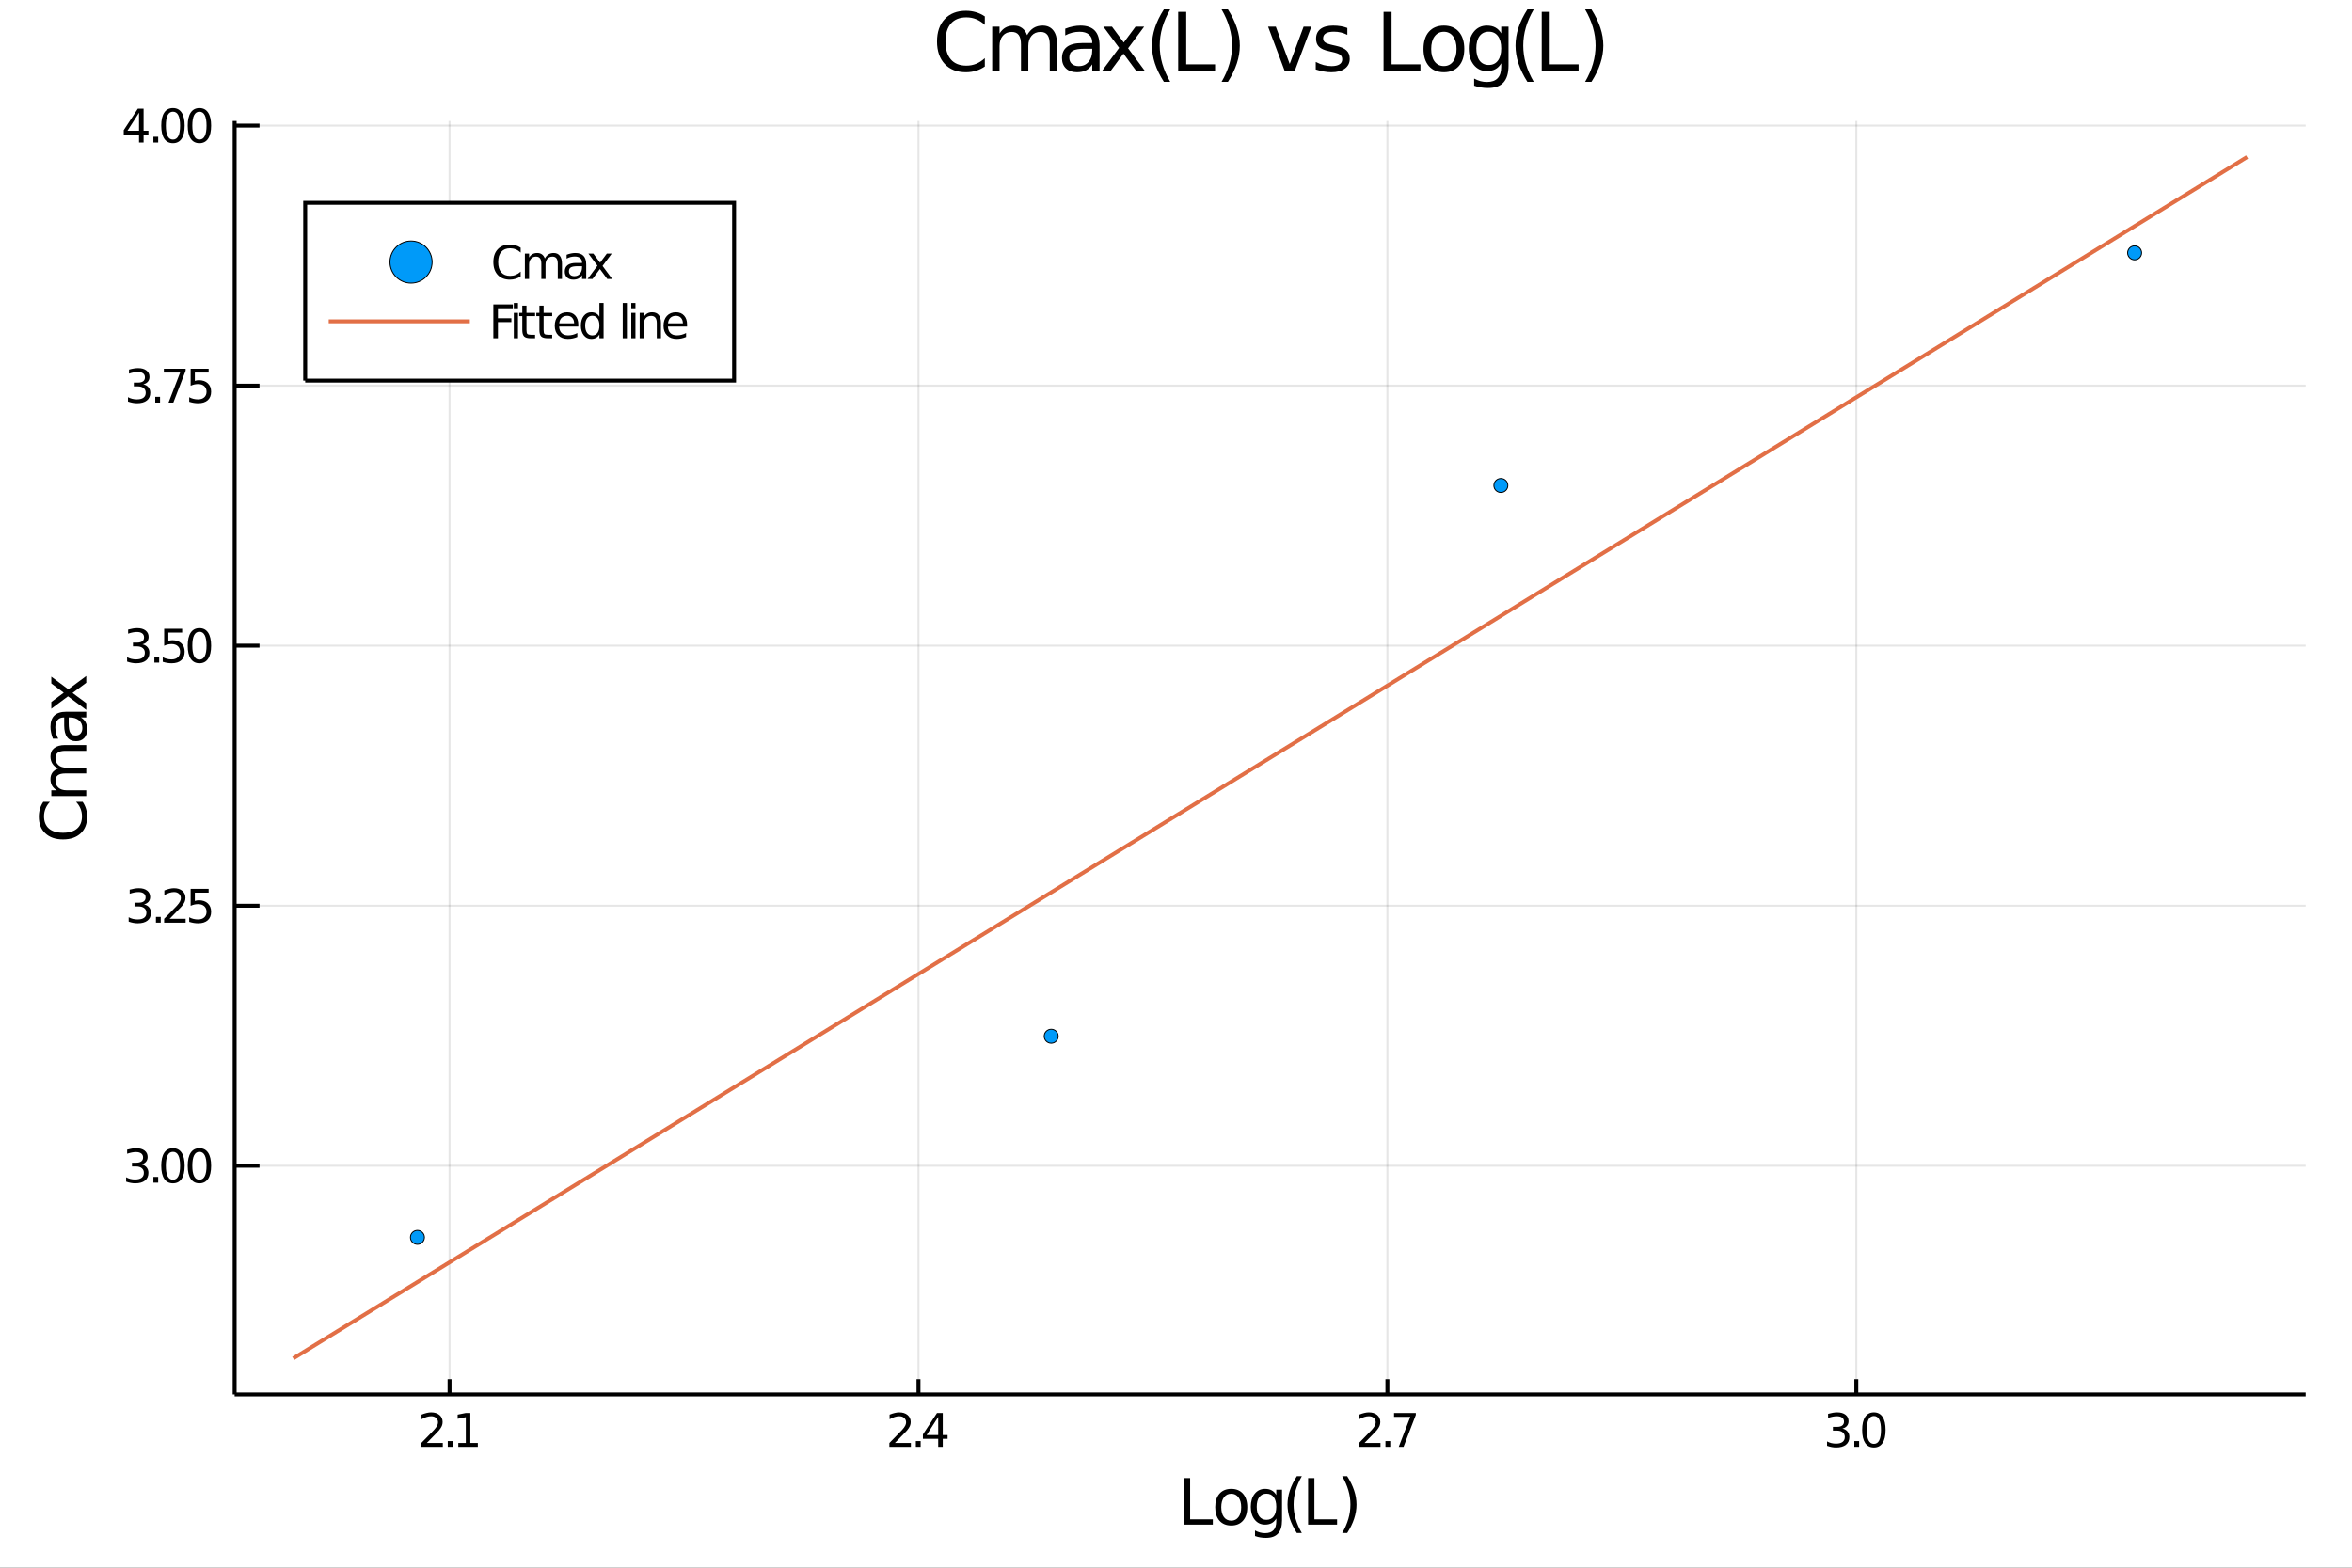 <?xml version="1.0" encoding="utf-8"?>
<svg xmlns="http://www.w3.org/2000/svg" xmlns:xlink="http://www.w3.org/1999/xlink" width="4800" height="3200" viewBox="0 0 19200 12800">
<rect x="0" y="0" width="19200" height="12800" fill="#333333" stroke="none"/>
<defs>
  <clipPath id="clip6900">
    <rect x="0" y="0" width="19200" height="12800"/>
  </clipPath>
</defs>
<path clip-path="url(#clip6900)" d="
M0 12800 L19200 12800 L19200 0 L0 0  Z
  " fill="#ffffff" fill-rule="evenodd" fill-opacity="1"/>
<defs>
  <clipPath id="clip6901">
    <rect x="3840" y="0" width="13441" height="12800"/>
  </clipPath>
</defs>
<path clip-path="url(#clip6900)" d="
M1915.41 11385.4 L18822 11385.4 L18822 987.777 L1915.41 987.777  Z
  " fill="#ffffff" fill-rule="evenodd" fill-opacity="1"/>
<defs>
  <clipPath id="clip6902">
    <rect x="1915" y="987" width="16908" height="10399"/>
  </clipPath>
</defs>
<polyline clip-path="url(#clip6902)" style="stroke:#000000; stroke-width:16; stroke-opacity:0.1; fill:none" points="
  3669.87,11385.4 3669.87,987.777 
  "/>
<polyline clip-path="url(#clip6902)" style="stroke:#000000; stroke-width:16; stroke-opacity:0.1; fill:none" points="
  7497.79,11385.4 7497.79,987.777 
  "/>
<polyline clip-path="url(#clip6902)" style="stroke:#000000; stroke-width:16; stroke-opacity:0.1; fill:none" points="
  11325.7,11385.4 11325.7,987.777 
  "/>
<polyline clip-path="url(#clip6902)" style="stroke:#000000; stroke-width:16; stroke-opacity:0.1; fill:none" points="
  15153.6,11385.4 15153.6,987.777 
  "/>
<polyline clip-path="url(#clip6902)" style="stroke:#000000; stroke-width:16; stroke-opacity:0.1; fill:none" points="
  1915.41,9518.31 18822,9518.31 
  "/>
<polyline clip-path="url(#clip6902)" style="stroke:#000000; stroke-width:16; stroke-opacity:0.1; fill:none" points="
  1915.41,7395.12 18822,7395.12 
  "/>
<polyline clip-path="url(#clip6902)" style="stroke:#000000; stroke-width:16; stroke-opacity:0.1; fill:none" points="
  1915.41,5271.94 18822,5271.94 
  "/>
<polyline clip-path="url(#clip6902)" style="stroke:#000000; stroke-width:16; stroke-opacity:0.1; fill:none" points="
  1915.41,3148.75 18822,3148.75 
  "/>
<polyline clip-path="url(#clip6902)" style="stroke:#000000; stroke-width:16; stroke-opacity:0.1; fill:none" points="
  1915.41,1025.57 18822,1025.57 
  "/>
<polyline clip-path="url(#clip6900)" style="stroke:#000000; stroke-width:32; stroke-opacity:1; fill:none" points="
  1915.41,11385.4 18822,11385.4 
  "/>
<polyline clip-path="url(#clip6900)" style="stroke:#000000; stroke-width:32; stroke-opacity:1; fill:none" points="
  1915.41,11385.4 1915.41,987.777 
  "/>
<polyline clip-path="url(#clip6900)" style="stroke:#000000; stroke-width:32; stroke-opacity:1; fill:none" points="
  3669.87,11385.4 3669.87,11260.7 
  "/>
<polyline clip-path="url(#clip6900)" style="stroke:#000000; stroke-width:32; stroke-opacity:1; fill:none" points="
  7497.79,11385.4 7497.79,11260.7 
  "/>
<polyline clip-path="url(#clip6900)" style="stroke:#000000; stroke-width:32; stroke-opacity:1; fill:none" points="
  11325.7,11385.4 11325.7,11260.7 
  "/>
<polyline clip-path="url(#clip6900)" style="stroke:#000000; stroke-width:32; stroke-opacity:1; fill:none" points="
  15153.6,11385.4 15153.6,11260.7 
  "/>
<polyline clip-path="url(#clip6900)" style="stroke:#000000; stroke-width:32; stroke-opacity:1; fill:none" points="
  1915.41,9518.31 2118.29,9518.31 
  "/>
<polyline clip-path="url(#clip6900)" style="stroke:#000000; stroke-width:32; stroke-opacity:1; fill:none" points="
  1915.41,7395.12 2118.29,7395.12 
  "/>
<polyline clip-path="url(#clip6900)" style="stroke:#000000; stroke-width:32; stroke-opacity:1; fill:none" points="
  1915.41,5271.94 2118.29,5271.94 
  "/>
<polyline clip-path="url(#clip6900)" style="stroke:#000000; stroke-width:32; stroke-opacity:1; fill:none" points="
  1915.41,3148.75 2118.29,3148.75 
  "/>
<polyline clip-path="url(#clip6900)" style="stroke:#000000; stroke-width:32; stroke-opacity:1; fill:none" points="
  1915.41,1025.57 2118.29,1025.57 
  "/>
<path clip-path="url(#clip6900)" d="M 0 0 M3484.13 11781.7 L3614.69 11781.7 L3614.69 11813.2 L3439.13 11813.2 L3439.13 11781.7 Q3460.43 11759.7 3497.1 11722.7 Q3533.95 11685.4 3543.39 11674.7 Q3561.36 11654.5 3568.39 11640.6 Q3575.61 11626.5 3575.61 11613 Q3575.61 11591 3560.06 11577.1 Q3544.69 11563.2 3519.87 11563.2 Q3502.28 11563.2 3482.65 11569.3 Q3463.21 11575.4 3440.99 11587.8 L3440.99 11550.1 Q3463.58 11541 3483.21 11536.4 Q3502.84 11531.7 3519.13 11531.7 Q3562.1 11531.7 3587.65 11553.2 Q3613.21 11574.7 3613.21 11610.6 Q3613.21 11627.7 3606.73 11643 Q3600.43 11658.2 3583.58 11679 Q3578.95 11684.3 3554.13 11710.1 Q3529.32 11735.6 3484.13 11781.7 Z" fill="#000000" fill-rule="evenodd" fill-opacity="1" /><path clip-path="url(#clip6900)" d="M 0 0 M3655.24 11766.2 L3694.32 11766.2 L3694.32 11813.2 L3655.24 11813.2 L3655.24 11766.2 Z" fill="#000000" fill-rule="evenodd" fill-opacity="1" /><path clip-path="url(#clip6900)" d="M 0 0 M3741.35 11781.7 L3802.46 11781.7 L3802.46 11570.8 L3735.98 11584.1 L3735.98 11550.1 L3802.09 11536.7 L3839.5 11536.7 L3839.5 11781.7 L3900.61 11781.7 L3900.61 11813.2 L3741.35 11813.2 L3741.35 11781.7 Z" fill="#000000" fill-rule="evenodd" fill-opacity="1" /><path clip-path="url(#clip6900)" d="M 0 0 M7305.2 11781.7 L7435.75 11781.7 L7435.75 11813.2 L7260.2 11813.2 L7260.2 11781.7 Q7281.5 11759.7 7318.16 11722.7 Q7355.01 11685.4 7364.46 11674.7 Q7382.42 11654.5 7389.46 11640.6 Q7396.68 11626.5 7396.68 11613 Q7396.68 11591 7381.12 11577.1 Q7365.75 11563.2 7340.94 11563.2 Q7323.35 11563.2 7303.72 11569.3 Q7284.27 11575.4 7262.05 11587.8 L7262.05 11550.1 Q7284.64 11541 7304.27 11536.4 Q7323.9 11531.7 7340.2 11531.7 Q7383.16 11531.7 7408.72 11553.2 Q7434.27 11574.7 7434.27 11610.6 Q7434.27 11627.7 7427.79 11643 Q7421.49 11658.2 7404.64 11679 Q7400.01 11684.3 7375.2 11710.1 Q7350.38 11735.6 7305.2 11781.7 Z" fill="#000000" fill-rule="evenodd" fill-opacity="1" /><path clip-path="url(#clip6900)" d="M 0 0 M7476.31 11766.2 L7515.38 11766.2 L7515.38 11813.2 L7476.31 11813.2 L7476.31 11766.2 Z" fill="#000000" fill-rule="evenodd" fill-opacity="1" /><path clip-path="url(#clip6900)" d="M 0 0 M7658.72 11569.3 L7564.27 11716.9 L7658.72 11716.9 L7658.72 11569.3 M7648.9 11536.7 L7695.94 11536.7 L7695.94 11716.9 L7735.38 11716.9 L7735.38 11748 L7695.94 11748 L7695.94 11813.2 L7658.72 11813.2 L7658.72 11748 L7533.9 11748 L7533.9 11711.9 L7648.9 11536.7 Z" fill="#000000" fill-rule="evenodd" fill-opacity="1" /><path clip-path="url(#clip6900)" d="M 0 0 M11138.7 11781.7 L11269.2 11781.7 L11269.2 11813.2 L11093.7 11813.2 L11093.7 11781.7 Q11115 11759.7 11151.6 11722.7 Q11188.5 11685.4 11197.9 11674.7 Q11215.9 11654.5 11222.9 11640.6 Q11230.2 11626.5 11230.2 11613 Q11230.2 11591 11214.6 11577.1 Q11199.2 11563.2 11174.4 11563.2 Q11156.8 11563.2 11137.2 11569.3 Q11117.7 11575.4 11095.5 11587.8 L11095.5 11550.1 Q11118.1 11541 11137.7 11536.4 Q11157.4 11531.7 11173.7 11531.7 Q11216.6 11531.7 11242.2 11553.2 Q11267.7 11574.7 11267.7 11610.6 Q11267.7 11627.7 11261.3 11643 Q11255 11658.2 11238.1 11679 Q11233.5 11684.3 11208.7 11710.1 Q11183.9 11735.6 11138.7 11781.7 Z" fill="#000000" fill-rule="evenodd" fill-opacity="1" /><path clip-path="url(#clip6900)" d="M 0 0 M11309.8 11766.2 L11348.9 11766.2 L11348.9 11813.2 L11309.8 11813.2 L11309.8 11766.2 Z" fill="#000000" fill-rule="evenodd" fill-opacity="1" /><path clip-path="url(#clip6900)" d="M 0 0 M11380 11536.7 L11557.7 11536.7 L11557.7 11552.7 L11457.4 11813.2 L11418.3 11813.2 L11512.7 11568.2 L11380 11568.2 L11380 11536.7 Z" fill="#000000" fill-rule="evenodd" fill-opacity="1" /><path clip-path="url(#clip6900)" d="M 0 0 M15039.7 11664.1 Q15066.6 11669.9 15081.6 11688 Q15096.8 11706.2 15096.8 11732.8 Q15096.8 11773.8 15068.6 11796.2 Q15040.5 11818.6 14988.6 11818.6 Q14971.2 11818.6 14952.7 11815.1 Q14934.4 11811.7 14914.7 11804.9 L14914.7 11768.8 Q14930.3 11777.8 14948.8 11782.5 Q14967.3 11787.1 14987.5 11787.1 Q15022.7 11787.1 15041 11773.2 Q15059.6 11759.3 15059.6 11732.8 Q15059.6 11708.4 15042.3 11694.7 Q15025.3 11680.8 14994.7 11680.8 L14962.5 11680.8 L14962.5 11650.1 L14996.2 11650.1 Q15023.8 11650.1 15038.4 11639.1 Q15053.1 11628 15053.1 11607.3 Q15053.1 11586 15037.9 11574.7 Q15022.9 11563.2 14994.7 11563.2 Q14979.4 11563.2 14961.8 11566.5 Q14944.2 11569.9 14923.1 11576.9 L14923.1 11543.6 Q14944.4 11537.7 14962.9 11534.7 Q14981.6 11531.7 14998.1 11531.7 Q15040.7 11531.7 15065.5 11551.2 Q15090.3 11570.4 15090.3 11603.4 Q15090.3 11626.4 15077.1 11642.3 Q15064 11658 15039.7 11664.1 Z" fill="#000000" fill-rule="evenodd" fill-opacity="1" /><path clip-path="url(#clip6900)" d="M 0 0 M15137.3 11766.2 L15176.4 11766.2 L15176.4 11813.2 L15137.3 11813.2 L15137.3 11766.2 Z" fill="#000000" fill-rule="evenodd" fill-opacity="1" /><path clip-path="url(#clip6900)" d="M 0 0 M15297 11561.4 Q15268.1 11561.4 15253.4 11589.9 Q15239 11618.2 15239 11675.3 Q15239 11732.1 15253.4 11760.6 Q15268.1 11789 15297 11789 Q15326 11789 15340.5 11760.6 Q15355.1 11732.1 15355.1 11675.3 Q15355.1 11618.2 15340.5 11589.9 Q15326 11561.4 15297 11561.4 M15297 11531.7 Q15343.4 11531.7 15367.9 11568.6 Q15392.5 11605.3 15392.5 11675.3 Q15392.5 11745.1 15367.9 11781.9 Q15343.4 11818.6 15297 11818.6 Q15250.5 11818.6 15225.8 11781.9 Q15201.4 11745.1 15201.4 11675.3 Q15201.4 11605.3 15225.8 11568.6 Q15250.5 11531.7 15297 11531.7 Z" fill="#000000" fill-rule="evenodd" fill-opacity="1" /><path clip-path="url(#clip6900)" d="M 0 0 M1154.52 9507.48 Q1181.38 9513.22 1196.38 9531.37 Q1211.56 9549.51 1211.56 9576.18 Q1211.56 9617.11 1183.41 9639.51 Q1155.27 9661.92 1103.41 9661.92 Q1086.01 9661.92 1067.49 9658.4 Q1049.16 9655.07 1029.53 9648.22 L1029.53 9612.11 Q1045.08 9621.18 1063.6 9625.81 Q1082.12 9630.44 1102.3 9630.44 Q1137.49 9630.44 1155.82 9616.55 Q1174.34 9602.66 1174.34 9576.18 Q1174.34 9551.74 1157.12 9538.03 Q1140.08 9524.14 1109.53 9524.14 L1077.3 9524.14 L1077.3 9493.4 L1111.01 9493.4 Q1138.6 9493.4 1153.23 9482.48 Q1167.86 9471.37 1167.86 9450.63 Q1167.86 9429.33 1152.67 9418.03 Q1137.67 9406.55 1109.53 9406.55 Q1094.15 9406.55 1076.56 9409.88 Q1058.97 9413.22 1037.86 9420.25 L1037.86 9386.92 Q1059.16 9381 1077.67 9378.03 Q1096.38 9375.07 1112.86 9375.07 Q1155.45 9375.07 1180.27 9394.51 Q1205.08 9413.77 1205.08 9446.74 Q1205.08 9469.7 1191.93 9485.62 Q1178.78 9501.37 1154.52 9507.48 Z" fill="#000000" fill-rule="evenodd" fill-opacity="1" /><path clip-path="url(#clip6900)" d="M 0 0 M1252.12 9609.51 L1291.19 9609.51 L1291.19 9656.55 L1252.12 9656.55 L1252.12 9609.51 Z" fill="#000000" fill-rule="evenodd" fill-opacity="1" /><path clip-path="url(#clip6900)" d="M 0 0 M1411.75 9404.7 Q1382.86 9404.7 1368.23 9433.22 Q1353.78 9461.55 1353.78 9518.59 Q1353.78 9575.44 1368.23 9603.96 Q1382.86 9632.29 1411.75 9632.29 Q1440.82 9632.29 1455.26 9603.96 Q1469.89 9575.44 1469.89 9518.59 Q1469.89 9461.55 1455.26 9433.22 Q1440.82 9404.7 1411.75 9404.7 M1411.75 9375.07 Q1458.23 9375.07 1482.67 9411.92 Q1507.3 9448.59 1507.3 9518.59 Q1507.3 9588.4 1482.67 9625.25 Q1458.23 9661.92 1411.75 9661.92 Q1365.26 9661.92 1340.64 9625.25 Q1316.19 9588.4 1316.19 9518.59 Q1316.19 9448.59 1340.64 9411.92 Q1365.26 9375.07 1411.75 9375.07 Z" fill="#000000" fill-rule="evenodd" fill-opacity="1" /><path clip-path="url(#clip6900)" d="M 0 0 M1627.86 9404.7 Q1598.97 9404.7 1584.34 9433.22 Q1569.89 9461.55 1569.89 9518.59 Q1569.89 9575.44 1584.34 9603.96 Q1598.97 9632.29 1627.86 9632.29 Q1656.93 9632.29 1671.37 9603.96 Q1686 9575.44 1686 9518.59 Q1686 9461.55 1671.37 9433.22 Q1656.93 9404.7 1627.86 9404.7 M1627.86 9375.07 Q1674.34 9375.07 1698.78 9411.92 Q1723.41 9448.59 1723.41 9518.59 Q1723.41 9588.4 1698.78 9625.25 Q1674.34 9661.92 1627.86 9661.92 Q1581.37 9661.92 1556.74 9625.25 Q1532.3 9588.4 1532.3 9518.59 Q1532.3 9448.59 1556.74 9411.92 Q1581.37 9375.07 1627.86 9375.07 Z" fill="#000000" fill-rule="evenodd" fill-opacity="1" /><path clip-path="url(#clip6900)" d="M 0 0 M1175.27 7384.29 Q1202.12 7390.03 1217.12 7408.18 Q1232.3 7426.33 1232.3 7452.99 Q1232.3 7493.92 1204.15 7516.33 Q1176.01 7538.74 1124.15 7538.74 Q1106.75 7538.74 1088.23 7535.22 Q1069.9 7531.88 1050.27 7525.03 L1050.27 7488.92 Q1065.82 7497.99 1084.34 7502.62 Q1102.86 7507.25 1123.04 7507.25 Q1158.23 7507.25 1176.56 7493.37 Q1195.08 7479.48 1195.08 7452.99 Q1195.08 7428.55 1177.86 7414.85 Q1160.82 7400.96 1130.27 7400.96 L1098.04 7400.96 L1098.04 7370.22 L1131.75 7370.22 Q1159.34 7370.22 1173.97 7359.29 Q1188.6 7348.18 1188.6 7327.44 Q1188.6 7306.14 1173.41 7294.85 Q1158.41 7283.37 1130.27 7283.37 Q1114.9 7283.37 1097.3 7286.7 Q1079.71 7290.03 1058.6 7297.07 L1058.6 7263.74 Q1079.9 7257.81 1098.41 7254.85 Q1117.12 7251.88 1133.6 7251.88 Q1176.19 7251.88 1201.01 7271.33 Q1225.82 7290.59 1225.82 7323.55 Q1225.82 7346.51 1212.67 7362.44 Q1199.52 7378.18 1175.27 7384.29 Z" fill="#000000" fill-rule="evenodd" fill-opacity="1" /><path clip-path="url(#clip6900)" d="M 0 0 M1272.86 7486.33 L1311.93 7486.33 L1311.93 7533.36 L1272.86 7533.36 L1272.86 7486.33 Z" fill="#000000" fill-rule="evenodd" fill-opacity="1" /><path clip-path="url(#clip6900)" d="M 0 0 M1384.71 7501.88 L1515.26 7501.88 L1515.26 7533.36 L1339.71 7533.36 L1339.71 7501.88 Q1361.01 7479.85 1397.67 7442.81 Q1434.52 7405.59 1443.97 7394.85 Q1461.93 7374.66 1468.97 7360.77 Q1476.19 7346.7 1476.19 7333.18 Q1476.19 7311.14 1460.63 7297.25 Q1445.26 7283.37 1420.45 7283.37 Q1402.86 7283.37 1383.23 7289.48 Q1363.78 7295.59 1341.56 7308 L1341.56 7270.22 Q1364.15 7261.14 1383.78 7256.51 Q1403.41 7251.88 1419.71 7251.88 Q1462.67 7251.88 1488.23 7273.37 Q1513.78 7294.85 1513.78 7330.77 Q1513.78 7347.81 1507.3 7363.18 Q1501 7378.37 1484.15 7399.11 Q1479.52 7404.48 1454.71 7430.22 Q1429.89 7455.77 1384.71 7501.88 Z" fill="#000000" fill-rule="evenodd" fill-opacity="1" /><path clip-path="url(#clip6900)" d="M 0 0 M1556.19 7256.88 L1703.04 7256.88 L1703.04 7288.37 L1590.45 7288.37 L1590.45 7356.14 Q1598.6 7353.37 1606.74 7352.07 Q1614.89 7350.59 1623.04 7350.59 Q1669.34 7350.59 1696.37 7375.96 Q1723.41 7401.33 1723.41 7444.66 Q1723.41 7489.29 1695.63 7514.11 Q1667.86 7538.74 1617.3 7538.74 Q1599.89 7538.74 1581.74 7535.77 Q1563.78 7532.81 1544.52 7526.88 L1544.52 7489.29 Q1561.19 7498.36 1578.97 7502.81 Q1596.74 7507.25 1616.56 7507.25 Q1648.6 7507.25 1667.3 7490.4 Q1686 7473.55 1686 7444.66 Q1686 7415.77 1667.3 7398.92 Q1648.6 7382.07 1616.56 7382.07 Q1601.56 7382.07 1586.56 7385.4 Q1571.74 7388.74 1556.19 7395.77 L1556.19 7256.88 Z" fill="#000000" fill-rule="evenodd" fill-opacity="1" /><path clip-path="url(#clip6900)" d="M 0 0 M1162.49 5261.11 Q1189.34 5266.85 1204.34 5285 Q1219.52 5303.14 1219.52 5329.81 Q1219.52 5370.74 1191.38 5393.14 Q1163.23 5415.55 1111.38 5415.55 Q1093.97 5415.55 1075.45 5412.03 Q1057.12 5408.7 1037.49 5401.85 L1037.49 5365.74 Q1053.04 5374.81 1071.56 5379.44 Q1090.08 5384.07 1110.27 5384.07 Q1145.45 5384.07 1163.78 5370.18 Q1182.3 5356.29 1182.3 5329.81 Q1182.3 5305.37 1165.08 5291.66 Q1148.04 5277.77 1117.49 5277.77 L1085.27 5277.77 L1085.27 5247.03 L1118.97 5247.03 Q1146.56 5247.03 1161.19 5236.11 Q1175.82 5225 1175.82 5204.25 Q1175.82 5182.96 1160.64 5171.66 Q1145.64 5160.18 1117.49 5160.18 Q1102.12 5160.18 1084.53 5163.51 Q1066.93 5166.85 1045.82 5173.88 L1045.82 5140.55 Q1067.12 5134.63 1085.64 5131.66 Q1104.34 5128.7 1120.82 5128.7 Q1163.41 5128.7 1188.23 5148.14 Q1213.04 5167.4 1213.04 5200.37 Q1213.04 5223.33 1199.9 5239.25 Q1186.75 5255 1162.49 5261.11 Z" fill="#000000" fill-rule="evenodd" fill-opacity="1" /><path clip-path="url(#clip6900)" d="M 0 0 M1260.08 5363.14 L1299.15 5363.14 L1299.15 5410.18 L1260.08 5410.18 L1260.08 5363.14 Z" fill="#000000" fill-rule="evenodd" fill-opacity="1" /><path clip-path="url(#clip6900)" d="M 0 0 M1340.08 5133.7 L1486.93 5133.7 L1486.93 5165.18 L1374.34 5165.18 L1374.34 5232.96 Q1382.49 5230.18 1390.63 5228.88 Q1398.78 5227.4 1406.93 5227.4 Q1453.23 5227.4 1480.26 5252.77 Q1507.3 5278.14 1507.3 5321.48 Q1507.3 5366.11 1479.52 5390.92 Q1451.75 5415.55 1401.19 5415.55 Q1383.78 5415.55 1365.63 5412.59 Q1347.67 5409.62 1328.41 5403.7 L1328.41 5366.11 Q1345.08 5375.18 1362.86 5379.62 Q1380.63 5384.07 1400.45 5384.07 Q1432.49 5384.07 1451.19 5367.22 Q1469.89 5350.37 1469.89 5321.48 Q1469.89 5292.59 1451.19 5275.74 Q1432.49 5258.88 1400.45 5258.88 Q1385.45 5258.88 1370.45 5262.22 Q1355.63 5265.55 1340.08 5272.59 L1340.08 5133.7 Z" fill="#000000" fill-rule="evenodd" fill-opacity="1" /><path clip-path="url(#clip6900)" d="M 0 0 M1627.86 5158.33 Q1598.97 5158.33 1584.34 5186.85 Q1569.89 5215.18 1569.89 5272.22 Q1569.89 5329.07 1584.34 5357.59 Q1598.97 5385.92 1627.86 5385.92 Q1656.93 5385.92 1671.37 5357.59 Q1686 5329.07 1686 5272.22 Q1686 5215.18 1671.37 5186.85 Q1656.93 5158.33 1627.86 5158.33 M1627.86 5128.7 Q1674.34 5128.7 1698.78 5165.55 Q1723.41 5202.22 1723.41 5272.22 Q1723.41 5342.03 1698.78 5378.88 Q1674.34 5415.55 1627.86 5415.55 Q1581.37 5415.55 1556.74 5378.88 Q1532.3 5342.03 1532.3 5272.22 Q1532.3 5202.22 1556.74 5165.55 Q1581.37 5128.7 1627.86 5128.7 Z" fill="#000000" fill-rule="evenodd" fill-opacity="1" /><path clip-path="url(#clip6900)" d="M 0 0 M1169.71 3137.92 Q1196.56 3143.66 1211.56 3161.81 Q1226.75 3179.96 1226.75 3206.62 Q1226.75 3247.55 1198.6 3269.96 Q1170.45 3292.37 1118.6 3292.37 Q1101.19 3292.37 1082.67 3288.85 Q1064.34 3285.51 1044.71 3278.66 L1044.71 3242.55 Q1060.27 3251.62 1078.78 3256.25 Q1097.3 3260.88 1117.49 3260.88 Q1152.67 3260.88 1171.01 3246.99 Q1189.52 3233.11 1189.52 3206.62 Q1189.52 3182.18 1172.3 3168.48 Q1155.27 3154.59 1124.71 3154.59 L1092.49 3154.59 L1092.49 3123.85 L1126.19 3123.85 Q1153.78 3123.85 1168.41 3112.92 Q1183.04 3101.81 1183.04 3081.07 Q1183.04 3059.77 1167.86 3048.48 Q1152.86 3037 1124.71 3037 Q1109.34 3037 1091.75 3040.33 Q1074.15 3043.66 1053.04 3050.7 L1053.04 3017.37 Q1074.34 3011.44 1092.86 3008.48 Q1111.56 3005.51 1128.04 3005.51 Q1170.64 3005.51 1195.45 3024.96 Q1220.27 3044.22 1220.27 3077.18 Q1220.27 3100.14 1207.12 3116.07 Q1193.97 3131.81 1169.71 3137.92 Z" fill="#000000" fill-rule="evenodd" fill-opacity="1" /><path clip-path="url(#clip6900)" d="M 0 0 M1267.3 3239.96 L1306.38 3239.96 L1306.38 3286.99 L1267.3 3286.99 L1267.3 3239.96 Z" fill="#000000" fill-rule="evenodd" fill-opacity="1" /><path clip-path="url(#clip6900)" d="M 0 0 M1337.49 3010.51 L1515.26 3010.51 L1515.26 3026.44 L1414.89 3286.99 L1375.82 3286.99 L1470.26 3042 L1337.49 3042 L1337.49 3010.51 Z" fill="#000000" fill-rule="evenodd" fill-opacity="1" /><path clip-path="url(#clip6900)" d="M 0 0 M1556.19 3010.51 L1703.04 3010.51 L1703.04 3042 L1590.45 3042 L1590.45 3109.77 Q1598.6 3107 1606.74 3105.7 Q1614.89 3104.22 1623.04 3104.22 Q1669.34 3104.22 1696.37 3129.59 Q1723.41 3154.96 1723.41 3198.29 Q1723.41 3242.92 1695.63 3267.74 Q1667.86 3292.37 1617.3 3292.37 Q1599.89 3292.37 1581.74 3289.4 Q1563.78 3286.44 1544.52 3280.51 L1544.52 3242.92 Q1561.19 3251.99 1578.97 3256.44 Q1596.74 3260.88 1616.56 3260.88 Q1648.6 3260.88 1667.3 3244.03 Q1686 3227.18 1686 3198.29 Q1686 3169.4 1667.3 3152.55 Q1648.6 3135.7 1616.56 3135.7 Q1601.56 3135.7 1586.56 3139.03 Q1571.74 3142.37 1556.19 3149.4 L1556.19 3010.51 Z" fill="#000000" fill-rule="evenodd" fill-opacity="1" /><path clip-path="url(#clip6900)" d="M 0 0 M1134.9 919.922 L1040.45 1067.51 L1134.9 1067.51 L1134.9 919.922 M1125.08 887.33 L1172.12 887.33 L1172.12 1067.51 L1211.56 1067.51 L1211.56 1098.62 L1172.12 1098.62 L1172.12 1163.81 L1134.9 1163.81 L1134.9 1098.62 L1010.08 1098.62 L1010.08 1062.51 L1125.08 887.33 Z" fill="#000000" fill-rule="evenodd" fill-opacity="1" /><path clip-path="url(#clip6900)" d="M 0 0 M1252.12 1116.77 L1291.19 1116.77 L1291.19 1163.81 L1252.12 1163.81 L1252.12 1116.77 Z" fill="#000000" fill-rule="evenodd" fill-opacity="1" /><path clip-path="url(#clip6900)" d="M 0 0 M1411.75 911.959 Q1382.86 911.959 1368.23 940.478 Q1353.78 968.811 1353.78 1025.85 Q1353.78 1082.7 1368.23 1111.22 Q1382.86 1139.55 1411.75 1139.55 Q1440.82 1139.55 1455.26 1111.22 Q1469.89 1082.7 1469.89 1025.85 Q1469.89 968.811 1455.26 940.478 Q1440.82 911.959 1411.75 911.959 M1411.75 882.33 Q1458.23 882.33 1482.67 919.181 Q1507.3 955.848 1507.3 1025.85 Q1507.3 1095.66 1482.67 1132.51 Q1458.23 1169.18 1411.75 1169.18 Q1365.26 1169.18 1340.64 1132.51 Q1316.19 1095.66 1316.19 1025.85 Q1316.19 955.848 1340.64 919.181 Q1365.26 882.33 1411.75 882.33 Z" fill="#000000" fill-rule="evenodd" fill-opacity="1" /><path clip-path="url(#clip6900)" d="M 0 0 M1627.86 911.959 Q1598.97 911.959 1584.34 940.478 Q1569.89 968.811 1569.89 1025.85 Q1569.89 1082.7 1584.34 1111.22 Q1598.97 1139.55 1627.86 1139.55 Q1656.93 1139.55 1671.37 1111.22 Q1686 1082.7 1686 1025.85 Q1686 968.811 1671.37 940.478 Q1656.93 911.959 1627.86 911.959 M1627.86 882.33 Q1674.34 882.33 1698.78 919.181 Q1723.41 955.848 1723.41 1025.85 Q1723.41 1095.66 1698.78 1132.51 Q1674.34 1169.18 1627.86 1169.18 Q1581.37 1169.18 1556.74 1132.51 Q1532.3 1095.66 1532.3 1025.85 Q1532.3 955.848 1556.74 919.181 Q1581.37 882.33 1627.86 882.33 Z" fill="#000000" fill-rule="evenodd" fill-opacity="1" /><path clip-path="url(#clip6900)" d="M 0 0 M8039.3 134.036 L8039.3 203.064 Q8006.24 172.277 7968.65 157.045 Q7931.38 141.814 7889.25 141.814 Q7806.29 141.814 7762.22 192.693 Q7718.14 243.249 7718.14 339.174 Q7718.14 434.775 7762.22 485.655 Q7806.29 536.21 7889.25 536.21 Q7931.38 536.21 7968.65 520.979 Q8006.24 505.747 8039.3 474.96 L8039.3 543.34 Q8004.95 566.673 7966.38 578.339 Q7928.14 590.006 7885.36 590.006 Q7775.5 590.006 7712.31 522.923 Q7649.11 455.516 7649.11 339.174 Q7649.11 222.508 7712.31 155.425 Q7775.5 88.018 7885.36 88.018 Q7928.79 88.018 7967.03 99.685 Q8005.59 111.027 8039.3 134.036 Z" fill="#000000" fill-rule="evenodd" fill-opacity="1" /><path clip-path="url(#clip6900)" d="M 0 0 M8384.43 287.323 Q8406.8 247.138 8437.91 228.017 Q8469.02 208.897 8511.15 208.897 Q8567.86 208.897 8598.65 248.758 Q8629.43 288.295 8629.43 361.535 L8629.43 580.608 L8569.48 580.608 L8569.48 363.48 Q8569.48 311.304 8551.01 286.026 Q8532.54 260.749 8494.62 260.749 Q8448.28 260.749 8421.38 291.535 Q8394.48 322.322 8394.48 375.47 L8394.48 580.608 L8334.53 580.608 L8334.53 363.48 Q8334.53 310.98 8316.05 286.026 Q8297.58 260.749 8259.02 260.749 Q8213.32 260.749 8186.43 291.86 Q8159.53 322.646 8159.53 375.47 L8159.53 580.608 L8099.57 580.608 L8099.57 217.647 L8159.53 217.647 L8159.53 274.036 Q8179.94 240.656 8208.46 224.777 Q8236.98 208.897 8276.19 208.897 Q8315.73 208.897 8343.28 228.99 Q8371.15 249.082 8384.43 287.323 Z" fill="#000000" fill-rule="evenodd" fill-opacity="1" /><path clip-path="url(#clip6900)" d="M 0 0 M8856.93 398.155 Q8784.66 398.155 8756.79 414.683 Q8728.92 431.211 8728.92 471.072 Q8728.92 502.831 8749.66 521.627 Q8770.73 540.099 8806.7 540.099 Q8856.28 540.099 8886.1 505.099 Q8916.24 469.775 8916.24 411.442 L8916.24 398.155 L8856.93 398.155 M8975.87 373.526 L8975.87 580.608 L8916.24 580.608 L8916.24 525.516 Q8895.82 558.571 8865.36 574.451 Q8834.89 590.006 8790.82 590.006 Q8735.08 590.006 8702.02 558.895 Q8669.29 527.46 8669.29 474.96 Q8669.29 413.711 8710.13 382.6 Q8751.28 351.489 8832.63 351.489 L8916.24 351.489 L8916.24 345.656 Q8916.24 304.498 8889.01 282.137 Q8862.12 259.452 8813.18 259.452 Q8782.07 259.452 8752.58 266.906 Q8723.09 274.36 8695.87 289.267 L8695.87 234.175 Q8728.6 221.536 8759.39 215.378 Q8790.17 208.897 8819.34 208.897 Q8898.09 208.897 8936.98 249.73 Q8975.87 290.563 8975.87 373.526 Z" fill="#000000" fill-rule="evenodd" fill-opacity="1" /><path clip-path="url(#clip6900)" d="M 0 0 M9340.12 217.647 L9208.87 394.266 L9346.93 580.608 L9276.61 580.608 L9170.96 438.016 L9065.31 580.608 L8994.99 580.608 L9135.96 390.702 L9006.98 217.647 L9077.3 217.647 L9173.55 346.952 L9269.8 217.647 L9340.12 217.647 Z" fill="#000000" fill-rule="evenodd" fill-opacity="1" /><path clip-path="url(#clip6900)" d="M 0 0 M9552.71 77 Q9509.29 151.536 9488.22 224.453 Q9467.16 297.369 9467.16 372.229 Q9467.16 447.09 9488.22 520.655 Q9509.61 593.895 9552.71 668.108 L9500.86 668.108 Q9452.25 591.951 9427.95 518.386 Q9403.97 444.822 9403.97 372.229 Q9403.97 299.961 9427.95 226.721 Q9451.93 153.481 9500.86 77 L9552.71 77 Z" fill="#000000" fill-rule="evenodd" fill-opacity="1" /><path clip-path="url(#clip6900)" d="M 0 0 M9617.85 96.768 L9683.32 96.768 L9683.32 525.516 L9918.92 525.516 L9918.92 580.608 L9617.85 580.608 L9617.85 96.768 Z" fill="#000000" fill-rule="evenodd" fill-opacity="1" /><path clip-path="url(#clip6900)" d="M 0 0 M9972.06 77 L10023.9 77 Q10072.5 153.481 10096.5 226.721 Q10120.8 299.961 10120.8 372.229 Q10120.8 444.822 10096.5 518.386 Q10072.5 591.951 10023.9 668.108 L9972.06 668.108 Q10015.2 593.895 10036.2 520.655 Q10057.6 447.09 10057.6 372.229 Q10057.6 297.369 10036.2 224.453 Q10015.2 151.536 9972.06 77 Z" fill="#000000" fill-rule="evenodd" fill-opacity="1" /><path clip-path="url(#clip6900)" d="M 0 0 M10351.6 217.647 L10414.7 217.647 L10528.2 522.275 L10641.6 217.647 L10704.8 217.647 L10568.7 580.608 L10487.7 580.608 L10351.6 217.647 Z" fill="#000000" fill-rule="evenodd" fill-opacity="1" /><path clip-path="url(#clip6900)" d="M 0 0 M10998.7 228.341 L10998.7 284.73 Q10973.4 271.767 10946.2 265.286 Q10919 258.804 10889.8 258.804 Q10845.4 258.804 10823.1 272.415 Q10801 286.026 10801 313.248 Q10801 333.989 10816.9 345.98 Q10832.8 357.646 10880.8 368.341 L10901.2 372.878 Q10964.7 386.489 10991.3 411.442 Q11018.2 436.072 11018.2 480.47 Q11018.2 531.025 10978 560.516 Q10938.1 590.006 10868.1 590.006 Q10839 590.006 10807.2 584.173 Q10775.8 578.664 10740.8 567.321 L10740.8 505.747 Q10773.8 522.923 10805.9 531.673 Q10838 540.099 10869.4 540.099 Q10911.6 540.099 10934.2 525.84 Q10956.9 511.257 10956.9 485.007 Q10956.9 460.701 10940.4 447.738 Q10924.2 434.775 10868.8 422.785 L10848 417.924 Q10792.6 406.257 10768 382.276 Q10743.4 357.97 10743.4 315.841 Q10743.4 264.637 10779.7 236.767 Q10815.9 208.897 10882.7 208.897 Q10915.8 208.897 10944.9 213.758 Q10974.1 218.619 10998.7 228.341 Z" fill="#000000" fill-rule="evenodd" fill-opacity="1" /><path clip-path="url(#clip6900)" d="M 0 0 M11294.3 96.768 L11359.7 96.768 L11359.7 525.516 L11595.3 525.516 L11595.3 580.608 L11294.3 580.608 L11294.3 96.768 Z" fill="#000000" fill-rule="evenodd" fill-opacity="1" /><path clip-path="url(#clip6900)" d="M 0 0 M11786.9 259.452 Q11738.9 259.452 11711 297.045 Q11683.2 334.313 11683.2 399.452 Q11683.2 464.59 11710.7 502.182 Q11738.6 539.451 11786.9 539.451 Q11834.5 539.451 11862.4 501.858 Q11890.2 464.266 11890.2 399.452 Q11890.2 334.961 11862.4 297.369 Q11834.5 259.452 11786.9 259.452 M11786.9 208.897 Q11864.6 208.897 11909 259.452 Q11953.4 310.008 11953.4 399.452 Q11953.4 488.571 11909 539.451 Q11864.6 590.006 11786.9 590.006 Q11708.8 590.006 11664.4 539.451 Q11620.3 488.571 11620.3 399.452 Q11620.3 310.008 11664.4 259.452 Q11708.8 208.897 11786.9 208.897 Z" fill="#000000" fill-rule="evenodd" fill-opacity="1" /><path clip-path="url(#clip6900)" d="M 0 0 M12254.8 394.915 Q12254.8 330.1 12227.9 294.452 Q12201.4 258.804 12153.1 258.804 Q12105.1 258.804 12078.2 294.452 Q12051.6 330.1 12051.6 394.915 Q12051.6 459.405 12078.2 495.053 Q12105.1 530.701 12153.1 530.701 Q12201.4 530.701 12227.9 495.053 Q12254.8 459.405 12254.8 394.915 M12314.5 535.562 Q12314.5 628.247 12273.3 673.293 Q12232.1 718.663 12147.2 718.663 Q12115.8 718.663 12087.9 713.802 Q12060.1 709.265 12033.8 699.543 L12033.8 641.534 Q12060.1 655.793 12085.7 662.598 Q12111.3 669.404 12137.8 669.404 Q12196.5 669.404 12225.7 638.617 Q12254.8 608.154 12254.8 546.256 L12254.8 516.766 Q12236.4 548.849 12207.5 564.728 Q12178.7 580.608 12138.5 580.608 Q12071.7 580.608 12030.9 529.729 Q11990.1 478.849 11990.1 394.915 Q11990.1 310.656 12030.9 259.776 Q12071.7 208.897 12138.5 208.897 Q12178.7 208.897 12207.5 224.777 Q12236.4 240.656 12254.8 272.739 L12254.8 217.647 L12314.5 217.647 L12314.5 535.562 Z" fill="#000000" fill-rule="evenodd" fill-opacity="1" /><path clip-path="url(#clip6900)" d="M 0 0 M12520.2 77 Q12476.8 151.536 12455.8 224.453 Q12434.7 297.369 12434.7 372.229 Q12434.7 447.09 12455.8 520.655 Q12477.1 593.895 12520.2 668.108 L12468.4 668.108 Q12419.8 591.951 12395.5 518.386 Q12371.5 444.822 12371.5 372.229 Q12371.5 299.961 12395.5 226.721 Q12419.5 153.481 12468.4 77 L12520.2 77 Z" fill="#000000" fill-rule="evenodd" fill-opacity="1" /><path clip-path="url(#clip6900)" d="M 0 0 M12585.4 96.768 L12650.8 96.768 L12650.8 525.516 L12886.4 525.516 L12886.4 580.608 L12585.4 580.608 L12585.4 96.768 Z" fill="#000000" fill-rule="evenodd" fill-opacity="1" /><path clip-path="url(#clip6900)" d="M 0 0 M12939.6 77 L12991.4 77 Q13040.1 153.481 13064 226.721 Q13088.3 299.961 13088.3 372.229 Q13088.3 444.822 13064 518.386 Q13040.1 591.951 12991.4 668.108 L12939.6 668.108 Q12982.7 593.895 13003.8 520.655 Q13025.1 447.09 13025.1 372.229 Q13025.1 297.369 13003.8 224.453 Q12982.7 151.536 12939.6 77 Z" fill="#000000" fill-rule="evenodd" fill-opacity="1" /><path clip-path="url(#clip6900)" d="M 0 0 M9663.92 12068.2 L9715.35 12068.2 L9715.35 12405.1 L9900.47 12405.1 L9900.47 12448.4 L9663.92 12448.4 L9663.92 12068.2 Z" fill="#000000" fill-rule="evenodd" fill-opacity="1" /><path clip-path="url(#clip6900)" d="M 0 0 M10051 12196 Q10013.3 12196 9991.37 12225.6 Q9969.47 12254.8 9969.47 12306 Q9969.47 12357.2 9991.12 12386.7 Q10013 12416 10051 12416 Q10088.4 12416 10110.3 12386.5 Q10132.2 12356.9 10132.2 12306 Q10132.2 12255.3 10110.3 12225.8 Q10088.4 12196 10051 12196 M10051 12156.3 Q10112.1 12156.3 10146.9 12196 Q10181.8 12235.7 10181.8 12306 Q10181.8 12376 10146.9 12416 Q10112.1 12455.7 10051 12455.7 Q9989.59 12455.7 9954.7 12416 Q9920.07 12376 9920.07 12306 Q9920.07 12235.7 9954.7 12196 Q9989.59 12156.3 10051 12156.3 Z" fill="#000000" fill-rule="evenodd" fill-opacity="1" /><path clip-path="url(#clip6900)" d="M 0 0 M10418.6 12302.4 Q10418.6 12251.5 10397.5 12223.5 Q10376.6 12195.5 10338.7 12195.5 Q10301 12195.5 10279.9 12223.5 Q10259 12251.5 10259 12302.4 Q10259 12353.1 10279.9 12381.1 Q10301 12409.1 10338.7 12409.1 Q10376.6 12409.1 10397.5 12381.1 Q10418.6 12353.1 10418.6 12302.4 M10465.5 12413 Q10465.5 12485.8 10433.1 12521.2 Q10400.8 12556.8 10334.1 12556.8 Q10309.4 12556.8 10287.5 12553 Q10265.6 12549.4 10245 12541.8 L10245 12496.2 Q10265.6 12507.4 10285.7 12512.8 Q10305.8 12518.1 10326.7 12518.1 Q10372.8 12518.1 10395.7 12493.9 Q10418.6 12470 10418.6 12421.4 L10418.6 12398.2 Q10404.1 12423.4 10381.5 12435.9 Q10358.8 12448.4 10327.2 12448.4 Q10274.8 12448.4 10242.7 12408.4 Q10210.6 12368.4 10210.6 12302.4 Q10210.6 12236.2 10242.7 12196.3 Q10274.8 12156.3 10327.2 12156.3 Q10358.8 12156.3 10381.5 12168.8 Q10404.1 12181.2 10418.6 12206.5 L10418.6 12163.2 L10465.5 12163.2 L10465.5 12413 Z" fill="#000000" fill-rule="evenodd" fill-opacity="1" /><path clip-path="url(#clip6900)" d="M 0 0 M10627.2 12052.7 Q10593.1 12111.2 10576.5 12168.5 Q10560 12225.8 10560 12284.6 Q10560 12343.4 10576.5 12401.2 Q10593.3 12458.8 10627.2 12517.1 L10586.4 12517.1 Q10548.2 12457.3 10529.1 12399.5 Q10510.3 12341.7 10510.3 12284.6 Q10510.3 12227.8 10529.1 12170.3 Q10548 12112.8 10586.4 12052.7 L10627.2 12052.7 Z" fill="#000000" fill-rule="evenodd" fill-opacity="1" /><path clip-path="url(#clip6900)" d="M 0 0 M10678.4 12068.2 L10729.8 12068.2 L10729.8 12405.1 L10914.9 12405.1 L10914.9 12448.4 L10678.4 12448.4 L10678.4 12068.2 Z" fill="#000000" fill-rule="evenodd" fill-opacity="1" /><path clip-path="url(#clip6900)" d="M 0 0 M10956.7 12052.7 L10997.4 12052.7 Q11035.6 12112.8 11054.4 12170.3 Q11073.5 12227.8 11073.5 12284.6 Q11073.5 12341.7 11054.4 12399.5 Q11035.6 12457.3 10997.4 12517.1 L10956.7 12517.1 Q10990.5 12458.8 11007.1 12401.2 Q11023.9 12343.4 11023.9 12284.6 Q11023.9 12225.8 11007.1 12168.5 Q10990.5 12111.2 10956.7 12052.7 Z" fill="#000000" fill-rule="evenodd" fill-opacity="1" /><path clip-path="url(#clip6900)" d="M 0 0 M353.156 6547.03 L407.391 6547.03 Q383.202 6573.01 371.234 6602.54 Q359.267 6631.83 359.267 6664.93 Q359.267 6730.11 399.243 6764.74 Q438.965 6799.37 514.335 6799.37 Q589.451 6799.37 629.427 6764.74 Q669.149 6730.11 669.149 6664.93 Q669.149 6631.83 657.182 6602.54 Q645.214 6573.01 621.024 6547.03 L674.751 6547.03 Q693.084 6574.02 702.251 6604.33 Q711.417 6634.37 711.417 6667.98 Q711.417 6754.3 658.709 6803.95 Q605.747 6853.61 514.335 6853.61 Q422.669 6853.61 369.961 6803.95 Q316.998 6754.3 316.998 6667.98 Q316.998 6633.86 326.165 6603.82 Q335.077 6573.52 353.156 6547.03 Z" fill="#000000" fill-rule="evenodd" fill-opacity="1" /><path clip-path="url(#clip6900)" d="M 0 0 M473.595 6275.86 Q442.021 6258.29 426.998 6233.84 Q411.975 6209.4 411.975 6176.3 Q411.975 6131.74 443.294 6107.55 Q474.359 6083.36 531.905 6083.36 L704.033 6083.36 L704.033 6130.46 L533.432 6130.46 Q492.437 6130.46 472.576 6144.98 Q452.715 6159.49 452.715 6189.28 Q452.715 6225.69 476.905 6246.83 Q501.095 6267.96 542.854 6267.96 L704.033 6267.96 L704.033 6315.07 L533.432 6315.07 Q492.183 6315.07 472.576 6329.58 Q452.715 6344.1 452.715 6374.4 Q452.715 6410.3 477.159 6431.43 Q501.349 6452.57 542.854 6452.57 L704.033 6452.57 L704.033 6499.67 L418.85 6499.67 L418.85 6452.57 L463.155 6452.57 Q436.928 6436.53 424.451 6414.12 Q411.975 6391.71 411.975 6360.9 Q411.975 6329.84 427.762 6308.19 Q443.549 6286.29 473.595 6275.86 Z" fill="#000000" fill-rule="evenodd" fill-opacity="1" /><path clip-path="url(#clip6900)" d="M 0 0 M560.678 5904.61 Q560.678 5961.39 573.664 5983.29 Q586.65 6005.19 617.969 6005.19 Q642.922 6005.19 657.691 5988.89 Q672.205 5972.34 672.205 5944.07 Q672.205 5905.12 644.705 5881.69 Q616.95 5858.01 571.117 5858.01 L560.678 5858.01 L560.678 5904.61 M541.326 5811.16 L704.033 5811.16 L704.033 5858.01 L660.746 5858.01 Q686.719 5874.05 699.195 5897.99 Q711.417 5921.92 711.417 5956.55 Q711.417 6000.35 686.973 6026.32 Q662.274 6052.04 621.024 6052.04 Q572.9 6052.04 548.455 6019.95 Q524.011 5987.62 524.011 5923.7 L524.011 5858.01 L519.428 5858.01 Q487.09 5858.01 469.521 5879.4 Q451.697 5900.53 451.697 5938.98 Q451.697 5963.43 457.553 5986.6 Q463.41 6009.77 475.122 6031.16 L431.836 6031.16 Q421.905 6005.44 417.067 5981.25 Q411.975 5957.06 411.975 5934.14 Q411.975 5872.27 444.058 5841.71 Q476.141 5811.16 541.326 5811.16 Z" fill="#000000" fill-rule="evenodd" fill-opacity="1" /><path clip-path="url(#clip6900)" d="M 0 0 M418.85 5524.96 L557.622 5628.08 L704.033 5519.61 L704.033 5574.86 L591.997 5657.87 L704.033 5740.88 L704.033 5796.14 L554.821 5685.37 L418.85 5786.71 L418.85 5731.46 L520.446 5655.84 L418.85 5580.21 L418.85 5524.96 Z" fill="#000000" fill-rule="evenodd" fill-opacity="1" /><circle clip-path="url(#clip6902)" cx="3407.55" cy="10103.2" r="57" fill="#009af9" fill-rule="evenodd" fill-opacity="1" stroke="#000000" stroke-opacity="1" stroke-width="7.68"/>
<circle clip-path="url(#clip6902)" cx="8581.18" cy="8460.85" r="57" fill="#009af9" fill-rule="evenodd" fill-opacity="1" stroke="#000000" stroke-opacity="1" stroke-width="7.68"/>
<circle clip-path="url(#clip6902)" cx="12251.9" cy="3963.9" r="57" fill="#009af9" fill-rule="evenodd" fill-opacity="1" stroke="#000000" stroke-opacity="1" stroke-width="7.68"/>
<circle clip-path="url(#clip6902)" cx="17425.5" cy="2064.61" r="57" fill="#009af9" fill-rule="evenodd" fill-opacity="1" stroke="#000000" stroke-opacity="1" stroke-width="7.68"/>
<polyline clip-path="url(#clip6902)" style="stroke:#e26f46; stroke-width:32; stroke-opacity:1; fill:none" points="
  2393.9,11091.2 2549.66,10995.4 3989.9,10109.6 4855.43,9577.32 5587.22,9127.26 6382.14,8638.38 7115,8187.67 7900.69,7704.46 8811,7144.62 9619.97,6647.1 
  10329.4,6210.81 11102.8,5735.15 11880.8,5256.66 12741,4727.62 13559.5,4224.26 14410.5,3700.88 15126.9,3260.31 16001.5,2722.41 16823.7,2216.78 18140.9,1406.72 
  18343.6,1282.05 
  "/>
<path clip-path="url(#clip6900)" d="
M2491.41 3107.46 L5992.7 3107.46 L5992.7 1655.94 L2491.41 1655.94  Z
  " fill="#ffffff" fill-rule="evenodd" fill-opacity="1"/>
<polyline clip-path="url(#clip6900)" style="stroke:#000000; stroke-width:32; stroke-opacity:1; fill:none" points="
  2491.41,3107.46 5992.7,3107.46 5992.7,1655.94 2491.41,1655.94 2491.41,3107.46 
  "/>
<circle clip-path="url(#clip6900)" cx="3355.41" cy="2139.78" r="172" fill="#009af9" fill-rule="evenodd" fill-opacity="1" stroke="#000000" stroke-opacity="1" stroke-width="7.68"/>
<path clip-path="url(#clip6900)" d="M 0 0 M4250.37 2022.83 L4250.37 2062.28 Q4231.48 2044.68 4210 2035.98 Q4188.71 2027.28 4164.63 2027.28 Q4117.23 2027.28 4092.04 2056.35 Q4066.86 2085.24 4066.86 2140.05 Q4066.86 2194.68 4092.04 2223.76 Q4117.23 2252.65 4164.63 2252.65 Q4188.71 2252.65 4210 2243.94 Q4231.48 2235.24 4250.37 2217.65 L4250.37 2256.72 Q4230.74 2270.05 4208.71 2276.72 Q4186.85 2283.39 4162.41 2283.39 Q4099.63 2283.39 4063.52 2245.05 Q4027.41 2206.54 4027.41 2140.05 Q4027.41 2073.39 4063.52 2035.06 Q4099.63 1996.54 4162.41 1996.54 Q4187.22 1996.54 4209.08 2003.2 Q4231.11 2009.69 4250.37 2022.83 Z" fill="#000000" fill-rule="evenodd" fill-opacity="1" /><path clip-path="url(#clip6900)" d="M 0 0 M4447.59 2110.43 Q4460.37 2087.46 4478.15 2076.54 Q4495.93 2065.61 4520 2065.61 Q4552.41 2065.61 4570 2088.39 Q4587.59 2110.98 4587.59 2152.83 L4587.59 2278.02 L4553.33 2278.02 L4553.33 2153.94 Q4553.33 2124.13 4542.78 2109.68 Q4532.22 2095.24 4510.56 2095.24 Q4484.07 2095.24 4468.7 2112.83 Q4453.33 2130.43 4453.33 2160.8 L4453.33 2278.02 L4419.08 2278.02 L4419.08 2153.94 Q4419.08 2123.94 4408.52 2109.68 Q4397.96 2095.24 4375.93 2095.24 Q4349.82 2095.24 4334.45 2113.02 Q4319.08 2130.61 4319.08 2160.8 L4319.08 2278.02 L4284.82 2278.02 L4284.82 2070.61 L4319.08 2070.61 L4319.08 2102.83 Q4330.74 2083.76 4347.04 2074.68 Q4363.33 2065.61 4385.74 2065.61 Q4408.33 2065.61 4424.08 2077.09 Q4440 2088.57 4447.59 2110.43 Z" fill="#000000" fill-rule="evenodd" fill-opacity="1" /><path clip-path="url(#clip6900)" d="M 0 0 M4717.59 2173.76 Q4676.3 2173.76 4660.37 2183.2 Q4644.44 2192.65 4644.44 2215.42 Q4644.44 2233.57 4656.3 2244.31 Q4668.33 2254.87 4688.89 2254.87 Q4717.22 2254.87 4734.26 2234.87 Q4751.48 2214.68 4751.48 2181.35 L4751.48 2173.76 L4717.59 2173.76 M4785.55 2159.68 L4785.55 2278.02 L4751.48 2278.02 L4751.48 2246.54 Q4739.81 2265.42 4722.41 2274.5 Q4705 2283.39 4679.81 2283.39 Q4647.96 2283.39 4629.07 2265.61 Q4610.37 2247.65 4610.37 2217.65 Q4610.37 2182.65 4633.7 2164.87 Q4657.22 2147.09 4703.7 2147.09 L4751.48 2147.09 L4751.48 2143.76 Q4751.48 2120.24 4735.93 2107.46 Q4720.56 2094.5 4692.59 2094.5 Q4674.81 2094.5 4657.96 2098.76 Q4641.11 2103.02 4625.56 2111.54 L4625.56 2080.06 Q4644.26 2072.83 4661.85 2069.31 Q4679.44 2065.61 4696.11 2065.61 Q4741.11 2065.61 4763.33 2088.94 Q4785.55 2112.28 4785.55 2159.68 Z" fill="#000000" fill-rule="evenodd" fill-opacity="1" /><path clip-path="url(#clip6900)" d="M 0 0 M4993.7 2070.61 L4918.7 2171.54 L4997.59 2278.02 L4957.41 2278.02 L4897.04 2196.54 L4836.67 2278.02 L4796.48 2278.02 L4877.04 2169.5 L4803.33 2070.61 L4843.52 2070.61 L4898.52 2144.5 L4953.52 2070.61 L4993.7 2070.61 Z" fill="#000000" fill-rule="evenodd" fill-opacity="1" /><polyline clip-path="url(#clip6900)" style="stroke:#e26f46; stroke-width:32; stroke-opacity:1; fill:none" points="
  2683.41,2623.62 3835.41,2623.62 
  "/>
<path clip-path="url(#clip6900)" d="M 0 0 M4027.41 2485.38 L4186.3 2485.38 L4186.3 2516.86 L4064.82 2516.86 L4064.82 2598.34 L4174.45 2598.34 L4174.45 2629.82 L4064.82 2629.82 L4064.82 2761.86 L4027.41 2761.86 L4027.41 2485.38 Z" fill="#000000" fill-rule="evenodd" fill-opacity="1" /><path clip-path="url(#clip6900)" d="M 0 0 M4194.45 2554.45 L4228.52 2554.45 L4228.52 2761.86 L4194.45 2761.86 L4194.45 2554.45 M4194.45 2473.71 L4228.52 2473.71 L4228.52 2516.86 L4194.45 2516.86 L4194.45 2473.71 Z" fill="#000000" fill-rule="evenodd" fill-opacity="1" /><path clip-path="url(#clip6900)" d="M 0 0 M4297.96 2495.56 L4297.96 2554.45 L4368.15 2554.45 L4368.15 2580.93 L4297.96 2580.93 L4297.96 2693.52 Q4297.96 2718.89 4304.82 2726.12 Q4311.85 2733.34 4333.15 2733.34 L4368.15 2733.34 L4368.15 2761.86 L4333.15 2761.86 Q4293.71 2761.86 4278.71 2747.23 Q4263.71 2732.41 4263.71 2693.52 L4263.71 2580.93 L4238.71 2580.93 L4238.71 2554.45 L4263.71 2554.45 L4263.71 2495.56 L4297.96 2495.56 Z" fill="#000000" fill-rule="evenodd" fill-opacity="1" /><path clip-path="url(#clip6900)" d="M 0 0 M4437.59 2495.56 L4437.59 2554.45 L4507.78 2554.45 L4507.78 2580.93 L4437.59 2580.93 L4437.59 2693.52 Q4437.59 2718.89 4444.45 2726.12 Q4451.48 2733.34 4472.78 2733.34 L4507.78 2733.34 L4507.78 2761.86 L4472.78 2761.86 Q4433.33 2761.86 4418.33 2747.23 Q4403.33 2732.41 4403.33 2693.52 L4403.33 2580.93 L4378.33 2580.93 L4378.33 2554.45 L4403.33 2554.45 L4403.33 2495.56 L4437.59 2495.56 Z" fill="#000000" fill-rule="evenodd" fill-opacity="1" /><path clip-path="url(#clip6900)" d="M 0 0 M4720.93 2649.64 L4720.93 2666.3 L4564.26 2666.3 Q4566.48 2701.49 4585.37 2720.01 Q4604.44 2738.34 4638.33 2738.34 Q4657.96 2738.34 4676.3 2733.52 Q4694.81 2728.71 4712.96 2719.08 L4712.96 2751.3 Q4694.63 2759.08 4675.37 2763.15 Q4656.11 2767.23 4636.3 2767.23 Q4586.67 2767.23 4557.59 2738.34 Q4528.7 2709.45 4528.7 2660.19 Q4528.7 2609.27 4556.11 2579.45 Q4583.7 2549.45 4630.37 2549.45 Q4672.22 2549.45 4696.48 2576.49 Q4720.93 2603.34 4720.93 2649.64 M4686.85 2639.64 Q4686.48 2611.67 4671.11 2595.01 Q4655.93 2578.34 4630.74 2578.34 Q4602.22 2578.34 4585 2594.45 Q4567.96 2610.56 4565.37 2639.82 L4686.85 2639.64 Z" fill="#000000" fill-rule="evenodd" fill-opacity="1" /><path clip-path="url(#clip6900)" d="M 0 0 M4893.15 2585.93 L4893.15 2473.71 L4927.22 2473.71 L4927.22 2761.86 L4893.15 2761.86 L4893.15 2730.75 Q4882.41 2749.26 4865.92 2758.34 Q4849.63 2767.23 4826.67 2767.23 Q4789.07 2767.23 4765.37 2737.23 Q4741.85 2707.23 4741.85 2658.34 Q4741.85 2609.45 4765.37 2579.45 Q4789.07 2549.45 4826.67 2549.45 Q4849.63 2549.45 4865.92 2558.52 Q4882.41 2567.41 4893.15 2585.93 M4777.04 2658.34 Q4777.04 2695.93 4792.41 2717.41 Q4807.96 2738.71 4835 2738.71 Q4862.04 2738.71 4877.59 2717.41 Q4893.15 2695.93 4893.15 2658.34 Q4893.15 2620.75 4877.59 2599.45 Q4862.04 2577.97 4835 2577.97 Q4807.96 2577.97 4792.41 2599.45 Q4777.04 2620.75 4777.04 2658.34 Z" fill="#000000" fill-rule="evenodd" fill-opacity="1" /><path clip-path="url(#clip6900)" d="M 0 0 M5083.52 2473.71 L5117.59 2473.71 L5117.59 2761.86 L5083.52 2761.86 L5083.52 2473.71 Z" fill="#000000" fill-rule="evenodd" fill-opacity="1" /><path clip-path="url(#clip6900)" d="M 0 0 M5153.33 2554.45 L5187.4 2554.45 L5187.4 2761.86 L5153.33 2761.86 L5153.33 2554.45 M5153.33 2473.71 L5187.4 2473.71 L5187.4 2516.86 L5153.33 2516.86 L5153.33 2473.71 Z" fill="#000000" fill-rule="evenodd" fill-opacity="1" /><path clip-path="url(#clip6900)" d="M 0 0 M5395.55 2636.67 L5395.55 2761.86 L5361.48 2761.86 L5361.48 2637.78 Q5361.48 2608.34 5350 2593.71 Q5338.51 2579.08 5315.55 2579.08 Q5287.96 2579.08 5272.03 2596.67 Q5256.11 2614.27 5256.11 2644.64 L5256.11 2761.86 L5221.85 2761.86 L5221.85 2554.45 L5256.11 2554.45 L5256.11 2586.67 Q5268.33 2567.97 5284.81 2558.71 Q5301.48 2549.45 5323.14 2549.45 Q5358.89 2549.45 5377.22 2571.67 Q5395.55 2593.71 5395.55 2636.67 Z" fill="#000000" fill-rule="evenodd" fill-opacity="1" /><path clip-path="url(#clip6900)" d="M 0 0 M5608.7 2649.64 L5608.7 2666.3 L5452.03 2666.3 Q5454.25 2701.49 5473.14 2720.01 Q5492.22 2738.34 5526.11 2738.34 Q5545.74 2738.34 5564.07 2733.52 Q5582.59 2728.71 5600.74 2719.08 L5600.74 2751.3 Q5582.4 2759.08 5563.14 2763.15 Q5543.88 2767.23 5524.07 2767.23 Q5474.44 2767.23 5445.37 2738.34 Q5416.48 2709.45 5416.48 2660.19 Q5416.48 2609.27 5443.88 2579.45 Q5471.48 2549.45 5518.14 2549.45 Q5560 2549.45 5584.25 2576.49 Q5608.7 2603.34 5608.7 2649.64 M5574.62 2639.64 Q5574.25 2611.67 5558.88 2595.01 Q5543.7 2578.34 5518.51 2578.34 Q5490 2578.34 5472.77 2594.45 Q5455.74 2610.56 5453.14 2639.82 L5574.62 2639.64 Z" fill="#000000" fill-rule="evenodd" fill-opacity="1" /></svg>
